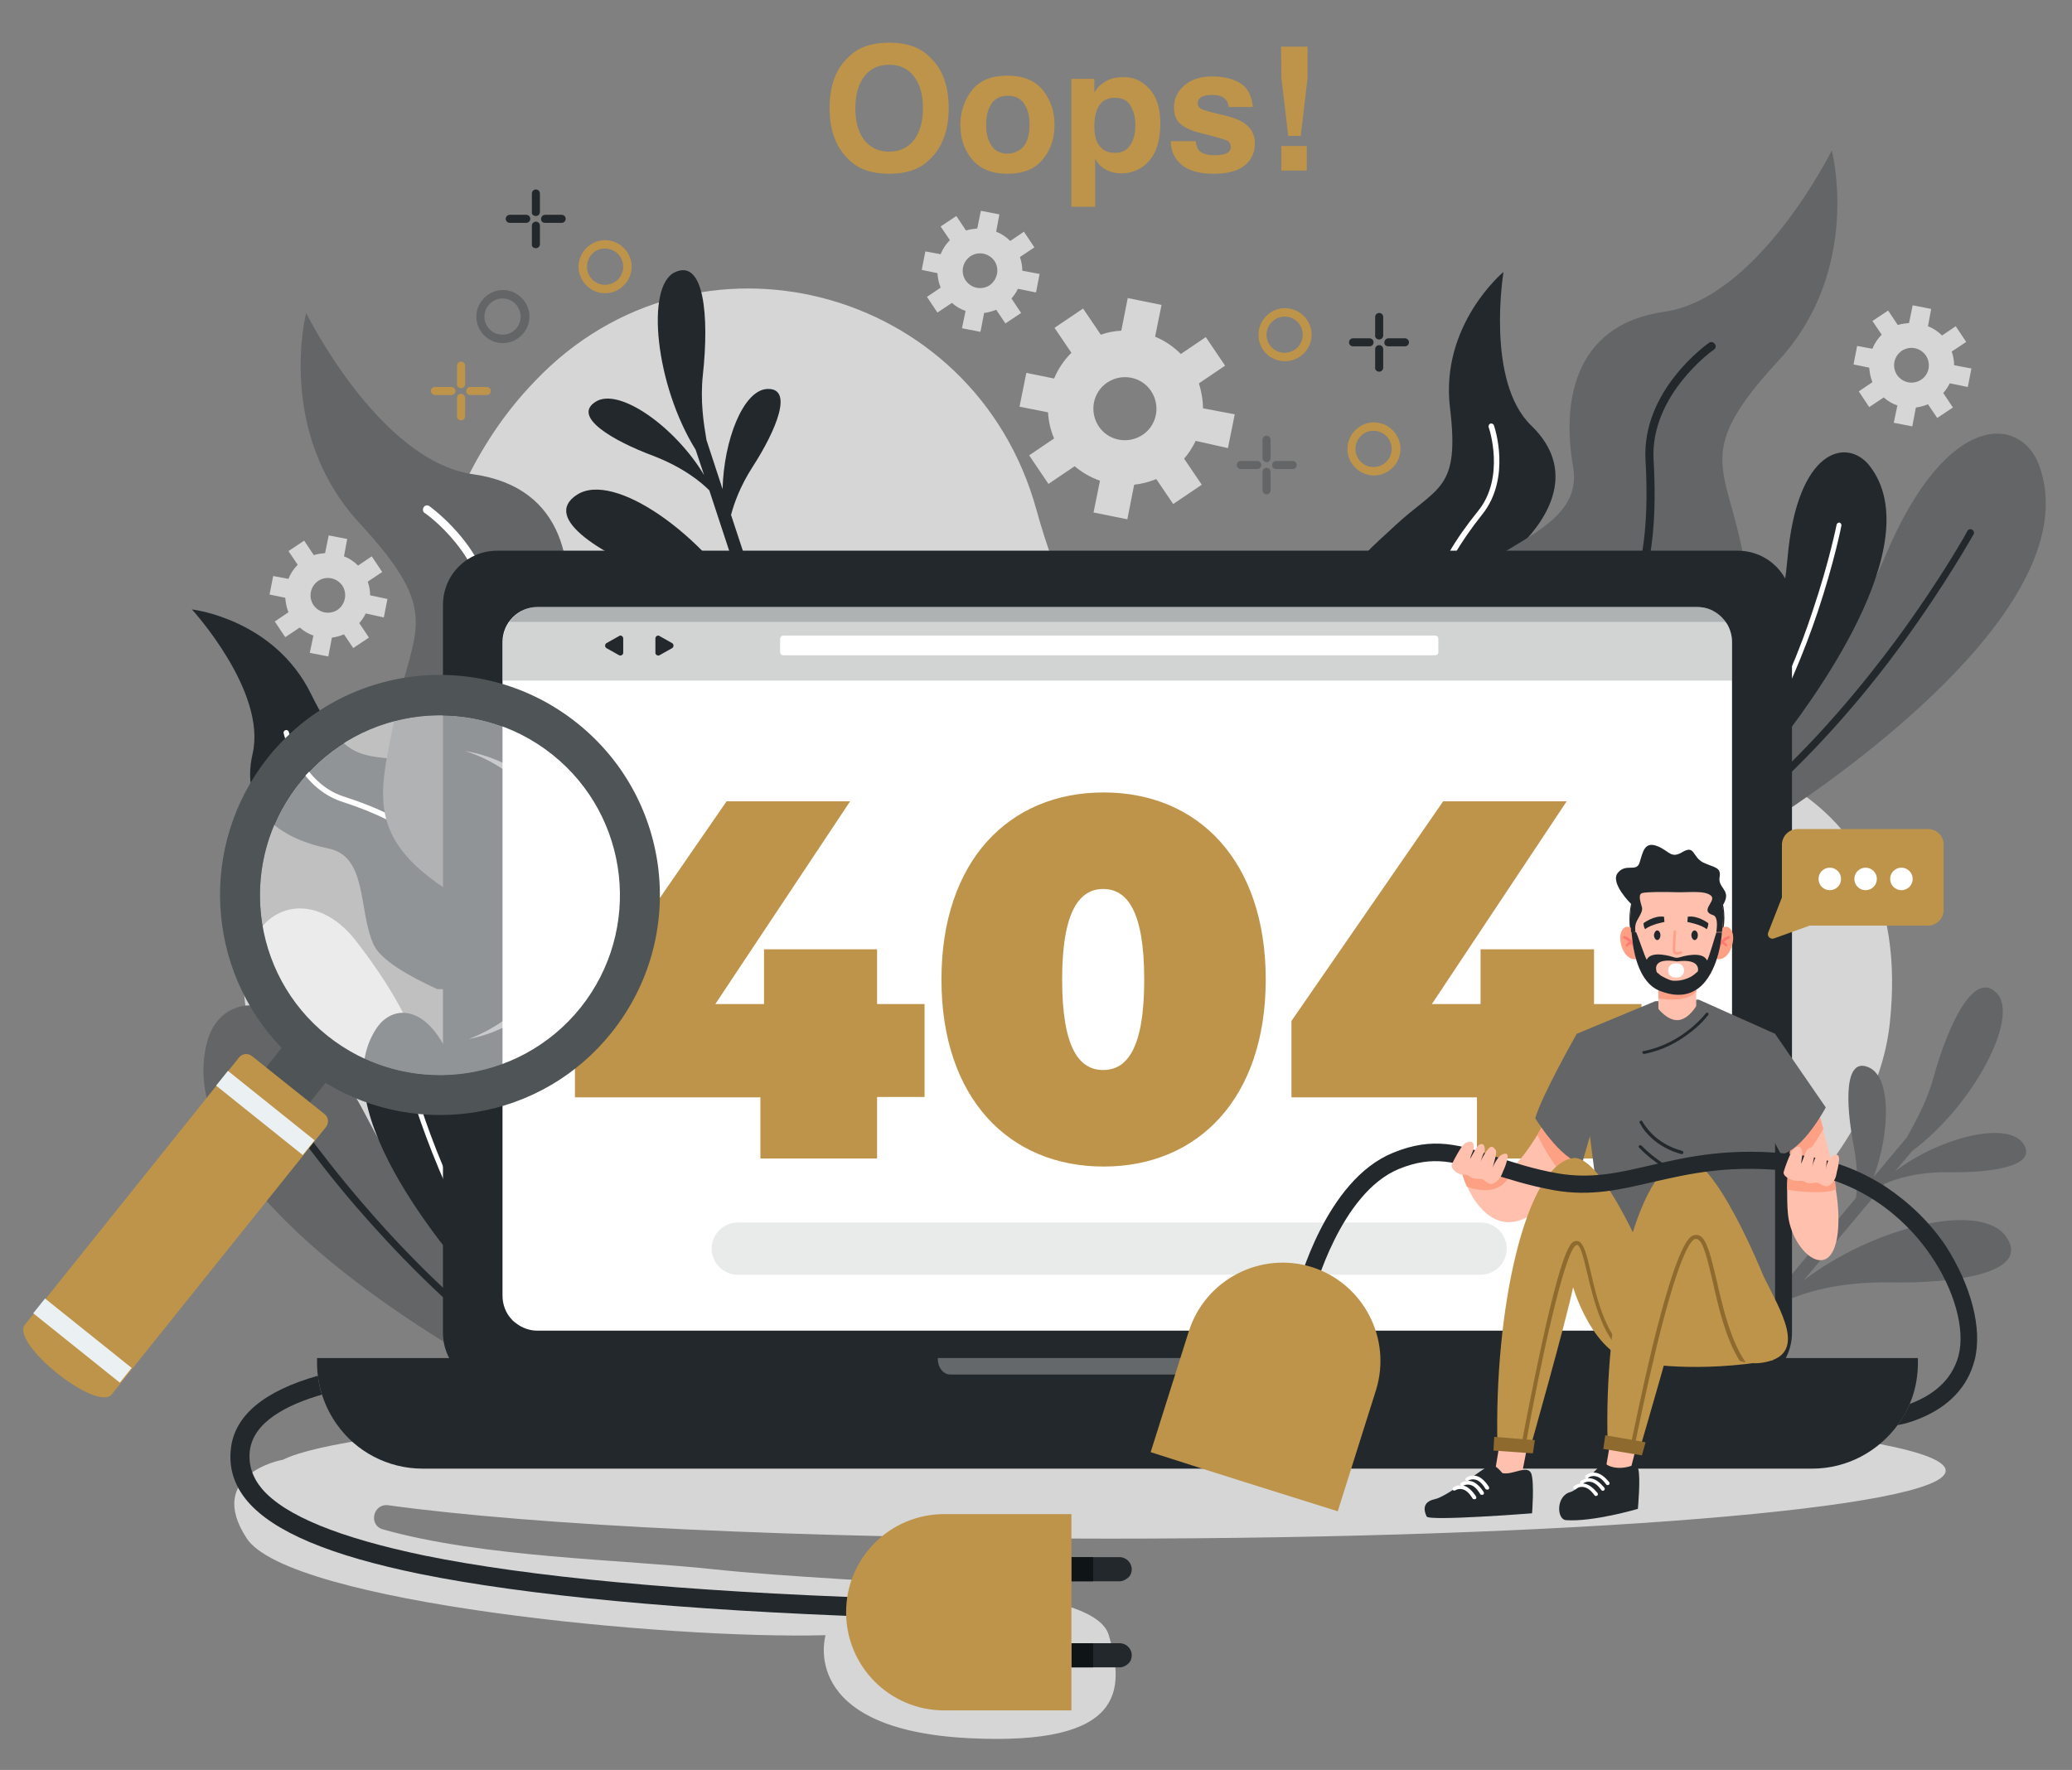 <?xml version="1.0" encoding="utf-8"?>
<!-- Generator: Adobe Illustrator 22.0.0, SVG Export Plug-In . SVG Version: 6.00 Build 0)  -->
<svg version="1.1" id="OBJECTS" xmlns="http://www.w3.org/2000/svg" xmlns:xlink="http://www.w3.org/1999/xlink" x="0px" y="0px"
	 viewBox="0 0 515 440" style="enable-background:new 0 0 515 440;" xml:space="preserve">
<rect x="0" y="0" width="515" height="440" fill="#808080" stroke="none"/>
<style type="text/css">
	.st0{fill:#D6D6D6;}
	.st1{fill:#636566;}
	.st2{fill:#22282C;}
	.st3{fill:#FFFFFF;}
	.st4{fill:#BE944A;}
	.st5{opacity:0.3;fill:#FFFFFF;}
	.st6{opacity:0.2;fill:#22282C;enable-background:new    ;}
	.st7{opacity:0.1;fill:#22282C;enable-background:new    ;}
	.st8{fill:#FFC0AD;}
	.st9{fill:#FDA084;}
	.st10{fill:#8E6A2F;}
	.st11{fill:#FF7972;}
	.st12{fill:#0F1416;}
	.st13{opacity:0.5;fill:#FFFFFF;enable-background:new    ;}
	.st14{fill:#4F5456;}
	.st15{fill:#EBF0F3;}
</style>
<g>
	<g>
		<g>
			<path class="st0" d="M257.6,126.7c-15.4-55.8-84.7-73.8-124.5-32.1c-0.6,0.6-1.1,1.2-1.7,1.8c-57,61.9-30.1,214.5,88.8,253.2
				s242.6-32,249.5-95.1s-47.9-83-133-65.3C288.7,199.3,267.2,161.5,257.6,126.7z"/>
			<path class="st0" d="M377.6,139.6c-15.9,2.6-20.3,16.7-8,26.7c4.1,3.3,9.9,6.1,18.1,7.4c31.5,5.2,48.2-8.7,35.5-26.7
				C415.4,135.8,393.3,137,377.6,139.6z"/>
			<path class="st0" d="M88.4,233.8c-9.9-12.7-24.4-9.8-27.3,5.7c-1,5.1-0.6,11.6,2.2,19.5c10.5,30.1,30.7,38.1,40.5,18.4
				C109.9,265.2,98.2,246.4,88.4,233.8z"/>
			<path class="st0" d="M305.2,111.4l1.7-8.4l-7.9-1.5c0-2.1-0.4-4.2-1-6.2l6.5-4.4l-4.8-7.1l-6.2,4.2c-1.9-1.9-4-3.3-6.4-4.3
				l1.6-7.9l-8.4-1.7l-1.6,8.1c-1.7,0.1-3.4,0.4-5.1,1l-4.4-6.5l-7.1,4.8l4.2,6.2c-1.9,1.9-3.3,4-4.3,6.4l-6.9-1.4l-1.7,8.4l7.1,1.4
				c0.1,2.2,0.6,4.4,1.5,6.5l-6.2,4.2l4.8,7.1l6.5-4.4c1.9,1.6,4,2.8,6.3,3.6l-1.6,7.9l8.4,1.7l1.7-8.6c1.9-0.2,3.7-0.7,5.5-1.4
				l4.2,6.2l7.1-4.8l-4.4-6.5c1.2-1.3,2.1-2.8,2.9-4.4L305.2,111.4z M284,108.1c-3.6,2.4-8.5,1.5-10.9-2.1s-1.5-8.5,2.1-10.9
				s8.5-1.5,10.9,2.1S287.6,105.7,284,108.1z"/>
			<path class="st0" d="M257.5,72.7l0.9-4.6l-4.3-0.8c0-1.1-0.2-2.3-0.6-3.4l3.6-2.4l-2.6-3.9l-3.4,2.3c-1-1-2.2-1.8-3.5-2.3
				l0.8-4.3l-4.6-0.9l-0.9,4.4c-0.9,0.1-1.9,0.2-2.8,0.5l-2.4-3.6l-3.9,2.6l2.3,3.4c-1,1-1.8,2.2-2.3,3.5l-3.8-0.7l-0.9,4.6l3.9,0.8
				c0.1,1.2,0.3,2.4,0.8,3.6l-3.4,2.3l2.6,3.9l3.6-2.4c1,0.9,2.2,1.6,3.4,2l-0.9,4.3l4.6,0.9l0.9-4.7c1-0.1,2-0.4,3-0.8l2.3,3.4
				l3.9-2.6l-2.4-3.6c0.6-0.7,1.2-1.5,1.6-2.4L257.5,72.7z M246,70.9c-2,1.3-4.6,0.8-6-1.2c-1.3-2-0.8-4.6,1.2-6
				c2-1.3,4.6-0.8,6,1.2C248.5,66.9,247.9,69.5,246,70.9z"/>
			<path class="st0" d="M489.1,96.2l0.9-4.6l-4.3-0.8c0-1.1-0.2-2.3-0.6-3.4l3.6-2.4l-2.6-3.9l-3.4,2.3c-1-1-2.2-1.8-3.5-2.3
				l0.8-4.3l-4.6-0.9l-0.9,4.4c-0.9,0.1-1.9,0.2-2.8,0.5l-2.4-3.6l-3.9,2.6l2.3,3.4c-1,1-1.8,2.2-2.3,3.5l-3.8-0.7l-0.9,4.6l3.9,0.8
				c0.1,1.2,0.3,2.4,0.8,3.6l-3.4,2.3l2.6,3.9l3.6-2.4c1,0.9,2.2,1.6,3.4,2l-0.9,4.3l4.6,0.9l0.9-4.7c1-0.1,2-0.4,3-0.8l2.3,3.4
				l3.9-2.6l-2.4-3.6c0.6-0.7,1.2-1.5,1.6-2.4L489.1,96.2z M477.5,94.4c-2,1.3-4.6,0.8-6-1.2c-1.3-2-0.8-4.6,1.2-6
				c2-1.3,4.6-0.8,6,1.2C480,90.4,479.5,93.1,477.5,94.4z"/>
			<path class="st0" d="M95.4,153.5l0.9-4.6L92,148c0-1.1-0.2-2.3-0.6-3.4l3.6-2.4l-2.6-3.9l-3.4,2.3c-1-1-2.2-1.8-3.5-2.3l0.8-4.3
				l-4.6-0.9l-0.9,4.4c-0.9,0.1-1.9,0.2-2.8,0.5l-2.4-3.6l-3.9,2.6l2.3,3.4c-1,1-1.8,2.2-2.3,3.5l-3.8-0.7l-0.9,4.6l3.9,0.8
				c0.1,1.2,0.3,2.4,0.8,3.6l-3.4,2.3l2.6,3.9l3.6-2.4c1,0.9,2.2,1.6,3.4,2l-0.9,4.3l4.6,0.9l0.9-4.7c1-0.1,2-0.4,3-0.8l2.3,3.4
				l3.9-2.6l-2.4-3.6c0.6-0.7,1.2-1.5,1.6-2.4L95.4,153.5z M83.9,151.6c-2,1.3-4.6,0.8-6-1.2c-1.3-2-0.8-4.6,1.2-6
				c2-1.3,4.6-0.8,6,1.2C86.4,147.6,85.8,150.3,83.9,151.6z"/>
		</g>
	</g>
	<path class="st0" d="M275.7,382.5c-76.3,0-143-3.3-179.2-8.3c-3.8-0.5-5,5-1.3,6c24.7,7,59.7,7.5,82,9.9c38.5,4.1,94.5,3,98.4,16.4
		s4.3,27.6-34.9,25.6c-42.6-2.2-35.5-25.6-35.5-25.6c-39.5,1.1-133.5-8.1-143.9-24.1c-10.3-15.8,8.6-19.5,9-19.5l0,0
		c15.9-8,101.8-14.2,205.3-14.2c114.9,0,208,7.5,208,16.9C483.7,374.9,390.5,382.5,275.7,382.5z"/>
	<g>
		<g>
			<path class="st1" d="M133.2,333.6c-9.2-9.2-29.2-30.9-41.8-55.4c-18.1-35.3-36.2-32.1-39.8-19.6c-9.2,32.2,45,67.3,67.5,80.2
				L133.2,333.6z"/>
			<g>
				<path class="st2" d="M128.2,335.4C112.4,323.6,99.1,309.6,90,299c-12.1-14.1-19.4-25.3-19.5-25.4c-0.3-0.4-0.8-0.5-1.2-0.3
					c-0.4,0.3-0.5,0.8-0.3,1.2c0.1,0.1,7.4,11.4,19.6,25.6c9,10.4,22.1,24.2,37.6,36L128.2,335.4z"/>
			</g>
		</g>
		<g>
			<path class="st2" d="M130.9,321.2c-4.2-8.5-12.3-26.2-15.3-44.3c-4.5-27-17-28.8-22-21.3c-13.7,20.4,19.1,58.1,29.5,69.2
				L130.9,321.2z"/>
			<g>
				<path class="st3" d="M127.9,322.6c-8-11.2-13.8-23.3-17.6-32.2c-5-11.9-7.4-20.8-7.5-20.8c-0.1-0.3-0.4-0.5-0.7-0.4
					c-0.3,0.1-0.5,0.4-0.4,0.7c0,0.1,2.5,9.1,7.5,21c3.8,8.9,9.6,21.1,17.6,32.3L127.9,322.6z"/>
			</g>
		</g>
		<g>
			<path class="st1" d="M431.1,196.6c8.4-9.9,26.8-33,37.5-58.4c15.4-36.5,33.7-34.7,38.2-22.6c11.6,31.4-39.8,70.4-61.3,85
				L431.1,196.6z"/>
			<g>
				<path class="st2" d="M436.1,198c14.9-13,27.1-28,35.4-39.2c11-15,17.5-26.7,17.5-26.8c0.2-0.4,0.8-0.6,1.2-0.3
					c0.4,0.2,0.6,0.8,0.3,1.2c-0.1,0.1-6.6,11.9-17.6,27c-8.1,11.1-20.2,25.8-34.8,38.7L436.1,198z"/>
			</g>
		</g>
		<g>
			<path class="st2" d="M432.4,184c3.6-8.8,10.3-27,11.9-45.3c2.4-27.3,14.8-30,20.4-22.9c15.1,19.4-14.7,59.3-24.2,71.2L432.4,184z
				"/>
			<g>
				<g>
					<g>
						<path class="st3" d="M435.5,185.2c7.1-11.7,12.1-24.3,15.1-33.5c4.1-12.2,5.9-21.3,5.9-21.3c0.1-0.3,0.4-0.5,0.7-0.5
							c0.3,0.1,0.5,0.4,0.5,0.7c0,0.1-1.8,9.2-5.9,21.5c-3.1,9.2-8,21.7-15.1,33.5L435.5,185.2z"/>
					</g>
				</g>
			</g>
		</g>
		<path class="st2" d="M174.7,93.2c1.6-14.7,0.3-29-7-25.5s-4.8,28,5.2,44.1l2.1,6.3c-7.1-11.9-21.2-22-27-18.2
			c-5.8,3.7,4.2,9.6,14.3,13.4c7.6,2.9,12,6.6,14,8.6l9.8,29.8c-11.2-18.8-33.5-34.7-42.7-28.7c-9.1,5.9,6.7,15.2,22.6,21.3
			c12,4.6,18.9,10.3,22.1,13.6l2,5.9c1.1-0.2,2.2-0.4,3.2-0.6L181.7,128c0.8-3,2.3-7.2,5.4-12c5.8-9,10.3-19.7,3.5-19.3
			c-5.9,0.4-10.7,12.7-11,24.9l-4-12.2C174.9,105.3,174,99.6,174.7,93.2z"/>
		<path class="st1" d="M480.5,268.1c4-14.3,10.4-27.1,15.9-21.1s-5.9,27.8-21.1,39.1l-4.3,5.1c11-8.4,27.8-12.6,31.8-7
			s-7.5,7.4-18.2,7.2c-8.2-0.1-13.5,1.7-16.2,2.9l-20.1,24c17.4-13.3,44-19.8,50.3-10.9s-11.9,11.7-28.9,11.4
			c-12.9-0.2-21.4,2.6-25.6,4.5l-4,4.8c-0.9-0.6-1.9-1.1-2.8-1.7l24-28.6c0.4-3.1,0.5-7.6-0.6-13.2c-2-10.5-2.3-22.1,3.9-19.2
			c5.4,2.5,5.3,15.7,1.1,27.2l8.3-9.9C475.8,279.3,478.8,274.3,480.5,268.1z"/>
		<g>
			<g>
				<g>
					<path class="st2" d="M146.8,245.8h16.5c-8.9-1.5-30.9-10.9-32.9-29.9c-2.5-24-11.1-23.7-25.5-26.3s-18.4,1.6-27.6-17.1
						s-29.6-21-29.6-21s18.6,20.3,15.1,35.8c-3.6,15.4,8.8,21.6,18.7,23.6c9.9,1.9,7.5,15.2,11.3,23.8c1.7,3.9,8.7,7.9,15.9,11.2
						h38.1V245.8z"/>
				</g>
			</g>
			<g>
				<g>
					<g>
						<path class="st3" d="M111.1,222.1c0.7,7.2,4.9,15.8,11.1,22.9c0.2,0.3,0.4,0.5,0.7,0.8h1.9c-0.5-0.6-1-1.1-1.5-1.7
							c-5.9-6.8-10.1-15.3-10.7-22.1c-1.1-10.9-9.5-18.3-27.2-24c-10.3-3.3-13.6-15.9-13.6-16c-0.1-0.4-0.5-0.6-0.8-0.5
							c-0.4,0.1-0.6,0.5-0.5,0.8c0.1,0.5,3.5,13.4,14.5,17C102,204.8,110.1,211.9,111.1,222.1z"/>
					</g>
				</g>
			</g>
		</g>
		<g>
			<g>
				<g>
					<path class="st1" d="M138.3,245.8h34.6v-0.1c1-3.5,1.5-7,1.6-10.6c0.4-12.1,0.6-42.5-7.2-50.3c-9.8-9.8-29.6-13.6-27-28.4
						c2.6-14.8,0.7-35.2-22.7-38.5S76.1,77.8,76.1,77.8s-7.7,29.6,13.3,52.3s13.2,26,8.9,47.4c-4.2,21.4-9.2,33.1,22.8,49.4
						C129.9,231.4,135.2,238.2,138.3,245.8z"/>
				</g>
			</g>
			<g>
				<g>
					<path class="st3" d="M120.5,154.8c-1.5,27.7,4.2,43.3,18.7,50.7c9.1,4.6,18.7,14.9,25,26.8c2,3.8,4,8.3,5.6,13.5h2.1
						c-1.6-5.6-3.8-10.5-5.9-14.5c-6.6-12.5-16.3-22.8-25.9-27.6c-13.7-6.9-19.1-21.9-17.6-48.7c1-17.2-15.2-28.7-15.8-29.2
						c-0.5-0.3-1.1-0.2-1.4,0.3s-0.2,1.1,0.2,1.4C105.7,127.5,121.4,138.7,120.5,154.8z"/>
				</g>
			</g>
		</g>
		<g>
			<g>
				<g>
					<path class="st2" d="M340.2,190.9H357l17.1-11.1c4.2-6.6,7.9-13.8,7.2-18c-1.5-9.2-10.8-19-3.5-26.1c7.2-7,14.2-18.9,2.8-29.9
						c-11.4-11-6.9-38.2-6.9-38.2s-15.8,13.1-13.3,33.8c2.5,20.6-3.1,19.4-13.8,29.4c-10.7,10-18.1,14.4-7,35.9
						C343.7,174.6,342.9,183.4,340.2,190.9z"/>
				</g>
			</g>
			<g>
				<g>
					<g>
						<path class="st3" d="M359,161.4c3.3,6.4,4.5,15.9,3.2,25.2c0,0.3-0.1,0.7-0.2,1l-1.6,1c0.1-0.8,0.3-1.5,0.4-2.2
							c1.3-9,0.1-18.3-3.1-24.4c-5-9.7-2-20.5,9.7-35c6.8-8.4,2.7-20.7,2.6-20.8c-0.1-0.4,0.1-0.7,0.4-0.9c0.4-0.1,0.8,0.1,0.9,0.4
							c0.2,0.5,4.4,13.1-2.9,22.2C357.3,141.9,354.3,152.2,359,161.4z"/>
					</g>
				</g>
			</g>
		</g>
		<g>
			<g>
				<path class="st1" d="M403.6,190.9c2-1.6,4.2-3.1,6.7-4.4c32-16.3,27-28.1,22.8-49.4c-4.2-21.4-12.1-24.7,8.9-47.4
					s13.3-52.3,13.3-52.3s-18.2,36.7-41.6,40.1c-23.4,3.3-25.3,23.8-22.7,38.5c2.6,14.8-17.1,18.6-27,28.4
					c-7.1,7.1-7.6,32.9-7.3,46.6h46.9V190.9z"/>
			</g>
			<g>
				<g>
					<path class="st2" d="M367.8,190.9c6.3-11.5,15.6-21.4,24.5-25.9c14.5-7.3,20.3-22.9,18.7-50.7c-0.9-16.1,14.8-27.3,15-27.4
						c0.5-0.3,0.6-1,0.2-1.4c-0.3-0.5-1-0.6-1.4-0.3c-0.7,0.5-16.8,12-15.8,29.2c1.5,26.8-3.9,41.8-17.6,48.7
						c-9.6,4.9-19.3,15.2-25.9,27.6c0,0,0,0,0,0.1L367.8,190.9L367.8,190.9z"/>
				</g>
			</g>
		</g>
	</g>
	<g>
		<g>
			<g>
				<path class="st2" d="M445.4,150.4v180.9c0,7.5-6,13.5-13.5,13.5H123.6c-7.5,0-13.5-6-13.5-13.5V150.4c0-7.5,6-13.5,13.5-13.5
					h308.3C439.4,136.9,445.4,142.9,445.4,150.4z"/>
				<path class="st3" d="M430.5,159.6v162.5c0,4.8-3.9,8.7-8.7,8.7H133.6c-2,0-3.9-0.7-5.4-1.9c-0.4-0.3-0.8-0.6-1.1-1
					c-1.4-1.5-2.2-3.6-2.2-5.8V159.6c0-4.8,3.9-8.7,8.7-8.7h288.2c1.6,0,3.1,0.4,4.4,1.2c1.2,0.7,2.2,1.7,3,2.9
					C430,156.3,430.5,157.9,430.5,159.6z"/>
				<g>
					<g>
						<path class="st4" d="M229.8,272.7H218V288h-29v-15.2h-46.1v-19l37.7-54.6h30.7l-33.5,50.4h12.1V236H218v13.6h11.8V272.7z"/>
					</g>
					<g>
						<path class="st4" d="M234,243.5c0-29.5,16.8-46.5,40.3-46.5s40.3,17,40.3,46.5S297.8,290,274.3,290S234,273,234,243.5z
							 M284.4,243.5c0-17.1-4.3-22.5-10.2-22.5c-5.8,0-10.2,5.3-10.2,22.5s4.3,22.5,10.2,22.5S284.4,260.7,284.4,243.5z"/>
					</g>
					<g>
						<path class="st4" d="M408,272.7h-11.8V288h-29.1v-15.2H321v-19l37.7-54.6h30.7l-33.5,50.4H368V236h28.2v13.6H408V272.7z"/>
					</g>
				</g>
			</g>
			<path class="st2" d="M476.7,337.6v1.2c0,5.8-1.8,11.1-5,15.4c-4.8,6.6-12.6,10.9-21.3,10.9H105.1c-8.8,0-16.6-4.3-21.3-10.9
				c-3.1-4.3-5-9.7-5-15.4v-1.2H476.7z"/>
			<path class="st5" d="M233.1,337.6v0.3c0,2.1,1.4,3.8,3.1,3.8h81.2c1.7,0,3.1-1.7,3.1-3.8v-0.3H233.1z"/>
			<g>
				<path class="st6" d="M430.5,159.6v9.6H125v-9.6c0-1.8,0.6-3.6,1.6-5c1.6-2.2,4.2-3.7,7.1-3.7h288.2c2.9,0,5.5,1.5,7.1,3.7
					C429.9,156,430.5,157.7,430.5,159.6z"/>
				<path class="st3" d="M356.7,162.9h-162c-0.4,0-0.8-0.3-0.8-0.8v-3.3c0-0.4,0.3-0.8,0.8-0.8h162c0.4,0,0.8,0.3,0.8,0.8v3.3
					C357.5,162.6,357.1,162.9,356.7,162.9z"/>
				<path class="st2" d="M154.9,160.5v1.8c0,0.5-0.6,0.8-1,0.6l-1.6-0.9l-1.6-0.9c-0.4-0.3-0.4-0.9,0-1.2l1.6-0.9l1.6-0.9
					c0.4-0.3,1,0.1,1,0.6V160.5z"/>
				<path class="st2" d="M162.9,160.5v1.8c0,0.5,0.6,0.8,1,0.6l1.6-0.9l1.6-0.9c0.4-0.3,0.4-0.9,0-1.2l-1.6-0.9l-1.6-0.9
					c-0.4-0.3-1,0.1-1,0.6V160.5z"/>
			</g>
			<path class="st6" d="M428.9,154.6H126.5c1.6-2.2,4.2-3.7,7.1-3.7h288.2C424.8,150.9,427.4,152.4,428.9,154.6z"/>
			<path class="st7" d="M368,316.9H183.4c-3.6,0-6.5-2.9-6.5-6.5l0,0c0-3.6,2.9-6.5,6.5-6.5H368c3.6,0,6.5,2.9,6.5,6.5l0,0
				C374.5,313.9,371.6,316.9,368,316.9z"/>
		</g>
	</g>
	<g>
		<g>
			<path class="st8" d="M393.1,285.7c-1.4,2.7-2.8,5.1-4.1,7.1c-9.9,15-17.3,11.8-21.2,7.2c-1.4-1.6-2.4-3.4-3.1-5
				c-1.2-2.6-1.6-4.9-1.7-5.9l1.8,0.4c2.2,1,5.8,2.4,8.5,2c0.3-0.1,0.7-0.1,1-0.3c2.4-0.9,5.7-5.6,7.9-9.2c1.4-2.4,2.4-4.2,2.4-4.2
				L393.1,285.7z"/>
			<path class="st9" d="M393.1,285.7c-1.4,2.7-2.8,5.1-4.1,7.1c-2.8-3.1-5.4-7.6-6.9-10.7c1.4-2.4,2.4-4.2,2.4-4.2L393.1,285.7z"/>
			<path class="st9" d="M375.3,292c0,0-2,6.1-10.7,3c-1.2-2.6-1.6-4.9-1.7-5.9l1.8,0.4c2.2,1,5.8,2.4,8.5,2L375.3,292z"/>
		</g>
		<g>
			<path class="st8" d="M456.6,307.7c-2,11.5-11.4,3.1-12.2-5.9c-0.2-2-0.2-4.1-0.2-6.1c0-1.9,0.1-3.7,0.3-5.3
				c0-0.3,0.1-0.6,0.1-0.9c0.3-3.9,0.8-6.7,0.8-6.7l6.1-7.5c0,0,0.7,2.1,1.6,5.4c0.8,3,1.9,7,2.6,11.2c0.2,1.3,0.4,2.5,0.6,3.8
				C457,299.9,457.2,304.2,456.6,307.7z"/>
			<path class="st9" d="M453.2,280.6c-1.8,3.3-4.8,7.8-8.7,9.8c0-0.3,0.1-0.6,0.1-0.9c0.3-3.9,0.8-6.7,0.8-6.7l6.1-7.5
				C451.5,275.2,452.3,277.3,453.2,280.6z"/>
			<path class="st9" d="M456.4,295.6c-2.2,1.3-9.5,0.7-12.2,0.1c0-2.2,0.2-4.3,0.3-6.2l11.2,2.3C456,293,456.2,294.3,456.4,295.6z"
				/>
		</g>
		<path class="st1" d="M391.9,257c0,0-8.9,15.7-10.3,21c0,0,6.1,10.1,11.6,11.3l2-6.9C395.1,282.3,395.4,260.7,391.9,257z"/>
		<g>
			<path class="st1" d="M411.4,248.9l-19.5,8.1l8.6,66.8c0,0,26.8,3.8,40.7,0V257l-19-8.5L411.4,248.9z"/>
			<g>
				<g>
					<path class="st2" d="M407.4,285.3c3.3,3.4,7.9,6.6,14.3,8.5c0.2,0.1,0.5-0.1,0.5-0.4l0,0c0-0.2-0.1-0.4-0.3-0.4
						c-6.2-1.8-10.7-4.9-13.9-8.2c-0.2-0.2-0.7-0.1-0.7,0.2l0,0C407.3,285.1,407.3,285.2,407.4,285.3z"/>
				</g>
				<g>
					<path class="st2" d="M407.5,279L407.5,279c0,0.1,0,0.2,0.1,0.2c0.2,0.4,0.5,0.8,0.7,1.2c1.5,2.2,4.5,5.1,9.6,6.5h0.1
						c0.2,0,0.3-0.1,0.4-0.3c0.1-0.2-0.1-0.4-0.3-0.5c-5.5-1.5-8.4-4.8-9.9-7.3C408.1,278.4,407.5,278.6,407.5,279z"/>
				</g>
				<g>
					<g>
						<path class="st2" d="M408.2,261.6L408.2,261.6c0,0.2,0.2,0.4,0.5,0.4c4.7-0.9,8.3-3,10.7-4.8c3.4-2.4,5.1-4.8,5.2-4.9
							c0.1-0.2,0.1-0.4-0.1-0.5s-0.4-0.1-0.5,0.1c-0.1,0.1-5.7,7.5-15.5,9.4C408.4,261.2,408.2,261.4,408.2,261.6z"/>
					</g>
				</g>
			</g>
		</g>
		<g>
			<g>
				<g>
					<path class="st8" d="M378.3,366.3l2.1-10.8h-7.1l-1.7,10.2C371.5,365.7,374.4,367.6,378.3,366.3z"/>
					<path class="st2" d="M373.4,366.2c0,0-1.6-2.1-2.8-2c-1.2,0.1-10.7,7.8-14,8.5s-2.6,3.1-2,4.3c0.6,1.2,26.2-0.8,26.2-0.8
						s0.6-7.6-0.2-9.9C379.6,364,376,366.8,373.4,366.2z"/>
					<g>
						<g>
							<g>
								<g>
									<path class="st3" d="M368.2,371.6c0.1,0,0.2,0,0.4,0c0.2-0.1,0.3-0.4,0.2-0.6c0-0.1-1.1-1.8-2.4-2.5
										c-1.8-0.9-3.2,0.1-3.3,0.2c-0.2,0.2-0.2,0.4-0.1,0.6c0.2,0.2,0.4,0.2,0.6,0.1c0,0,1-0.7,2.3-0.1c1.1,0.5,2,2.1,2,2.1
										C368,371.5,368,371.6,368.2,371.6z"/>
								</g>
							</g>
						</g>
						<g>
							<g>
								<g>
									<path class="st3" d="M369.5,370.3c0.1,0,0.2,0,0.4,0c0.2-0.1,0.3-0.4,0.2-0.6c0-0.1-1.1-1.8-2.4-2.5
										c-1.8-0.9-3.2,0.1-3.3,0.2c-0.2,0.2-0.2,0.4-0.1,0.6c0.2,0.2,0.4,0.2,0.6,0.1c0,0,1-0.7,2.3-0.1c1.1,0.5,2,2.1,2,2.1
										C369.3,370.2,369.4,370.3,369.5,370.3z"/>
								</g>
							</g>
						</g>
						<g>
							<path class="st3" d="M366.3,372.7c0.1,0,0.2,0,0.4,0c0.2-0.1,0.3-0.4,0.2-0.6c0-0.1-1.1-1.8-2.4-2.5
								c-1.8-0.9-3.2,0.1-3.3,0.2c-0.2,0.2-0.2,0.4-0.1,0.6c0.2,0.2,0.4,0.2,0.6,0.1c0,0,1-0.7,2.3-0.1c1.1,0.5,2,2.1,2,2.1
								C366.1,372.6,366.2,372.7,366.3,372.7z"/>
						</g>
					</g>
				</g>
			</g>
			<g>
				<g>
					<g>
						<path class="st4" d="M410.7,317.1c0,0-12.2-30.4-19.8-29.2c-11.8,1.9-19.6,38-18.7,71.7l8.1,0.5c0,0,9-31.8,10.7-40.1
							c0,0,6.2,21.6,20.3,18.6C421.6,336.4,414.8,325.8,410.7,317.1z"/>
					</g>
				</g>
			</g>
			<g>
				<path class="st10" d="M379.3,358.7l-1-0.2c0-0.1,2.2-11.9,4.8-23.9c5.3-24.4,7.3-25.5,8-25.9c0.5-0.3,1-0.2,1.3-0.1
					c1.3,0.6,2,3.4,3,7.7c1.6,7,3.9,16.5,10.1,20.5l-0.5,0.8c-6.5-4.2-8.8-14-10.5-21.1c-0.8-3.4-1.6-6.7-2.4-7
					c-0.1,0-0.2-0.1-0.4,0.1C388.8,311.2,382.7,339.9,379.3,358.7z"/>
			</g>
			<polygon class="st10" points="371.4,357.2 381.3,358 381.5,358 381,361.3 371.2,360.6 			"/>
		</g>
		<g>
			<g>
				<path class="st4" d="M407.6,338.8c0,0,14.2,2.7,33.1-0.7c-1.6-7.8-5.1-13.9-10.8-19.3l-25.4,1.8
					C402.8,326.6,404,332.7,407.6,338.8z"/>
				<g>
					<g>
						<path class="st2" d="M403.5,363.9c0,0-3.4-0.7-4.3-0.7c-0.9,0.1-6.8,7.2-8.8,7.7c-3.7,0.9-3.5,6.8-1.2,7
							c6.7,0.5,17.9-2.8,17.9-2.8s0.7-7.6,0.1-9.9C406.7,362.9,405.4,364.6,403.5,363.9z"/>
						<path class="st8" d="M405.5,364.4l2.5-9.7h-7.1l-1.6,9.3C399.2,364.1,401.6,365.7,405.5,364.4z"/>
						<g>
							<g>
								<g>
									<g>
										<path class="st3" d="M398.3,370.6c0.1,0,0.2,0,0.4-0.1c0.2-0.2,0.2-0.4,0.1-0.6c-0.1-0.1-1.3-1.7-2.7-2.2
											c-1.9-0.7-3.2,0.5-3.2,0.5c-0.2,0.2-0.2,0.5,0,0.6c0.2,0.2,0.5,0.2,0.6,0c0,0,0.9-0.8,2.3-0.3c1.2,0.4,2.2,1.9,2.2,1.9
											C398.1,370.5,398.2,370.6,398.3,370.6z"/>
									</g>
								</g>
							</g>
							<g>
								<path class="st3" d="M399.5,369.2c0.1,0,0.2,0,0.4-0.1c0.2-0.2,0.2-0.4,0.1-0.6c-0.1-0.1-1.3-1.7-2.7-2.2
									c-1.9-0.7-3.2,0.5-3.2,0.5c-0.2,0.2-0.2,0.5,0,0.6c0.2,0.2,0.5,0.2,0.6,0c0,0,0.9-0.8,2.3-0.3c1.2,0.4,2.2,1.9,2.2,1.9
									C399.3,369.1,399.4,369.2,399.5,369.2z"/>
							</g>
							<g>
								<path class="st3" d="M396.6,371.9c0.1,0,0.2,0,0.4-0.1c0.2-0.2,0.2-0.4,0.1-0.6c-0.1-0.1-1.3-1.7-2.7-2.2
									c-1.9-0.7-3.2,0.5-3.2,0.5c-0.2,0.2-0.2,0.5,0,0.6c0.2,0.2,0.5,0.2,0.6,0c0,0,0.9-0.8,2.3-0.3c1.2,0.4,2.2,1.9,2.2,1.9
									C396.4,371.8,396.5,371.9,396.6,371.9z"/>
							</g>
						</g>
					</g>
				</g>
				<path class="st4" d="M438.9,338.6c-1.8,0.4-3.5,0.4-5,0c-0.5-0.1-1-0.2-1.5-0.4c-9.5-3.4-13.8-18.2-13.8-18.2
					c-1.6,8.3-11,40.1-11,40.1l-1.5-0.2l-1-0.1l-5.5-0.7c-1.1-32.7,7.2-69.3,18.9-71.1c7.6-1.2,19.8,29.2,19.8,29.2
					C442.5,325.8,449.3,336.4,438.9,338.6z"/>
				<g>
					<path class="st10" d="M433.9,338.7c-0.5-0.1-1-0.2-1.5-0.4c-3.5-5.6-5.3-13.4-6.7-19.7c-1.2-5-2.2-9.7-3.7-10.5
						c-0.2-0.1-0.4-0.1-0.7-0.1c-1.2,0.4-4.1,4.4-9.6,27c-2.6,10.8-4.8,21.5-5.5,24.9c-0.1,0.7-0.2,1.1-0.2,1.1l-1-0.2
						c0,0,0.1-0.4,0.2-1c0.7-3.3,2.9-14.1,5.5-25c6.5-26.5,9.3-27.4,10.3-27.7c0.5-0.2,1-0.1,1.5,0.1c1.8,1,2.8,5.3,4.2,11.2
						C428.2,325,430.1,333.2,433.9,338.7z"/>
				</g>
				<polygon class="st10" points="399,356.8 408.8,358.5 409,358.6 408.1,361.8 398.5,360.2 				"/>
			</g>
		</g>
		<path class="st1" d="M441.2,257l12.6,18.3c0,0-5.6,10.6-11.1,11.7c0,0-5.7-10-6.4-15.1C435.7,266.8,439.2,257.4,441.2,257z"/>
		<g>
			<path class="st2" d="M405,228.6c0,7.1,4.4,12,11.5,12s12.1-5.3,12.1-12.4c0-7.1-4.2-12.5-11.3-12.5
				C408.7,215.8,405,221.5,405,228.6z"/>
			<path class="st2" d="M405.4,224.7c0,0-5.3-5.2-3.3-7.7s4.6-0.1,5.4-2.5s1.1-5.4,4.3-4.2c3.2,1.2,3.4,3.3,6.4,1.5
				c3.1-1.8,2.4,1.2,5.1,2.6c2.7,1.3,4.6,1.1,4.1,3.7c-0.4,2.6,2.6,3.1,1.3,6c-1.2,2.9-2.7,1.4-2.7,1.4L405.4,224.7z"/>
			<g>
				<path class="st9" d="M406.6,231.7c0,0-2-2.6-3.4-0.5c-1.5,2.2,0.6,8.6,4.2,7L406.6,231.7z"/>
				<g>
					<path class="st11" d="M406.5,236.3c-0.1,0-0.3-0.1-0.3-0.2c-0.6-2-2.6-2.8-2.6-2.8c-0.2-0.1-0.2-0.2-0.2-0.4
						c0.1-0.2,0.2-0.2,0.4-0.2c0.1,0,2.4,0.9,3,3.2C406.9,236.1,406.8,236.2,406.5,236.3C406.6,236.3,406.6,236.3,406.5,236.3z"/>
				</g>
				<g>
					<g>
						<g>
							<path class="st11" d="M404.4,235.3c-0.1,0-0.1,0-0.2,0c-0.1-0.1-0.2-0.3-0.1-0.4c0,0,0.4-0.6,1.1-0.9c0.2-0.1,0.3,0,0.4,0.2
								s0,0.3-0.2,0.4C404.8,234.9,404.5,235.3,404.4,235.3C404.6,235.2,404.5,235.3,404.4,235.3z"/>
						</g>
					</g>
				</g>
			</g>
			<g>
				<path class="st9" d="M426.9,231.7c0,0,2-2.6,3.4-0.5c1.5,2.2-0.6,8.6-4.2,7L426.9,231.7z"/>
				<g>
					<path class="st11" d="M426.9,236.3c0.1,0,0.3-0.1,0.3-0.2c0.6-2,2.6-2.8,2.6-2.8c0.2-0.1,0.2-0.2,0.2-0.4
						c-0.1-0.2-0.2-0.2-0.4-0.2c-0.1,0-2.4,0.9-3,3.2C426.6,236.1,426.7,236.2,426.9,236.3L426.9,236.3z"/>
				</g>
				<g>
					<g>
						<g>
							<path class="st11" d="M429,235.3c0.1,0,0.1,0,0.2,0c0.1-0.1,0.2-0.3,0.1-0.4c0,0-0.4-0.6-1.1-0.9c-0.2-0.1-0.3,0-0.4,0.2
								s0,0.3,0.2,0.4C428.6,234.9,428.9,235.3,429,235.3C428.8,235.2,428.9,235.3,429,235.3z"/>
						</g>
					</g>
				</g>
			</g>
			<path class="st8" d="M421.6,243.7v6.4c0,0-1.9,3.3-4.5,3.5s-4.9-2.8-4.9-2.8v-6.6L421.6,243.7z"/>
			<path class="st9" d="M421.6,243.7v2.8c-1.7,1.9-4.8,2.4-9.4,1.7v-4.1L421.6,243.7z"/>
			<path class="st8" d="M405.5,231.5c0.1,1.4,0.3,2.8,0.5,4.2c0.9,4.7,2.8,9.4,7,10.8c9.4,3.4,12.8-4.7,14.1-9.4
				c0.1-0.5,0.3-1.1,0.4-1.7c0.2-1.1,0.4-2.4,0.5-3.6c0.2-1.5,0.3-3.1,0.3-4.4c0.1-2.9-1.6-5.5-4.3-6.5c-3.9-1.5-9.7-2.7-15.3,0.5
				c-2.1,1.2-3.3,3.3-3.4,5.7C405.4,228.2,405.4,229.8,405.5,231.5z"/>
			<path class="st2" d="M405.5,231.5c0.1,1.4,0.3,2.8,0.5,4.2c0.9,4.7,2.8,9.4,7,10.8c9.4,3.4,12.8-4.7,14.1-9.4
				c0.1-0.5,0.3-1.1,0.4-1.7c0.2-1.1,0.4-2.4,0.5-3.6h-1.4c-0.3,0.9-1.8,6.2-2.3,7c-1.1-2.6-6.5-0.9-6.5-0.9l0,0
				c-0.3,0.1-0.7,0.2-1,0.2c-0.4,0-0.7-0.1-1-0.2c0,0-5.4-1.8-6.5,0.7c-0.5-0.8-2.3-6.2-2.6-6.8L405.5,231.5z M416.8,239
				c6.2-0.8,5.2,2.5,5.2,2.5c-0.7,0.6-1.3,1.1-1.7,1.3c-1.3,0.7-2.7,1-3.6,1s-1.2,0.2-3.6-1.1c-0.4-0.2-0.8-0.6-1.3-1l0,0l0,0
				C411.6,241.1,410.6,238,416.8,239z"/>
			<path class="st2" d="M412.7,232.5c0,0.7-0.4,1.2-0.8,1.2s-0.8-0.6-0.8-1.2s0.4-1.2,0.8-1.2C412.3,231.3,412.7,231.8,412.7,232.5z
				"/>
			<path class="st2" d="M422,232.5c0,0.7-0.4,1.2-0.8,1.2s-0.8-0.6-0.8-1.2c0-0.7,0.4-1.2,0.8-1.2S422,231.8,422,232.5z"/>
			<path class="st2" d="M408.5,229.5c0,0,2.6-2,5.1-1.6l0.1,1.3c0,0-3.4,0.6-4.8,1.8C408.6,230.5,408.5,230,408.5,229.5z"/>
			<path class="st2" d="M424.6,229.5c0,0-2.6-2-5.1-1.6l-0.1,1.3c0,0,3.4,0.6,4.8,1.8C424.5,230.5,424.6,230,424.6,229.5z"/>
			<g>
				<path class="st9" d="M416.8,237.3c0.5,0,1-0.2,1.1-0.2c0.2-0.1,0.2-0.2,0.2-0.4c-0.1-0.2-0.2-0.2-0.4-0.2
					c-0.3,0.1-0.9,0.3-1.2,0.1c-0.1,0-0.1-0.1-0.1-0.3c-0.1-1.1,0.2-4.6,0.2-4.7c0-0.2-0.1-0.3-0.3-0.3c-0.2,0-0.3,0.1-0.3,0.3
					c0,0.1-0.3,3.6-0.2,4.8c0,0.4,0.3,0.6,0.4,0.7C416.4,237.3,416.6,237.3,416.8,237.3z"/>
			</g>
			<path class="st3" d="M416.4,239.5c-2.3,0-2.4,3.4-0.1,3.5c0.1,0,0.2,0,0.3,0c0.1,0,0.2,0,0.3,0c2.3-0.1,2.2-3.5-0.1-3.5H416.4z"
				/>
			<path class="st2" d="M428,231.7h-1.4c0.2-1.4,0.4-3.8-0.8-4.2c-3.6-1.1,1.1-3.6-0.6-4.9c-1.6-1.3-5.7-0.7-8.5-0.8
				s-7.4-0.1-8.5,0.2s-0.5,2.1-0.1,3.5s-1.4,3-1.6,4.5c-0.1,0.4-0.1,1,0,1.7h-1.1c-0.1-1.8-0.2-3.4-0.1-4.8c0-2.4,1.3-4.5,3.4-5.7
				c5.6-3.2,11.4-2,15.3-0.5c2.7,1,4.4,3.7,4.3,6.5C428.3,228.7,428.2,230.2,428,231.7z"/>
		</g>
		<g>
			<path class="st2" d="M490.8,338.1c-1.7,6.7-6.5,11.7-13.8,14.6c-1.9,0.8-3.8,1.3-5.4,1.6c0.1-0.1,0.1-0.1,0.2-0.2
				c1.1-1.6,2.1-3.3,2.9-5.1c4.8-1.8,10.3-5.2,12.1-12c1.7-6.5-1-16.3-6.9-24.9c-4.6-6.8-15.2-18.5-33.6-20.8
				c-16.1-2-26.5,0.5-35.7,2.6c-7.8,1.8-15.2,3.6-24.3,2c-6.6-1.2-11.7-2.9-16.2-4.3c-8.3-2.7-13.8-4.5-22.4-1
				c-14.6,6-21.2,30.9-21.2,31.1l-4.1-1.1c0.3-1.1,7.1-27.2,23.8-34c10.1-4.2,16.9-1.9,25.4,0.9c4.4,1.4,9.3,3.1,15.6,4.2
				c8.2,1.4,14.9-0.1,22.6-1.9c9.6-2.2,20.4-4.8,37.2-2.7c7.9,1,15.2,3.7,21.8,8c5.7,3.8,10.9,8.8,14.8,14.6
				C489.9,319.5,492.8,330.3,490.8,338.1z"/>
			<g>
				<path class="st4" d="M286,361l9.5-30.1c4.1-12.8,17.8-19.9,30.6-15.9l0,0c12.8,4.1,19.9,17.8,15.9,30.6l-9.5,30.1
					C313.1,369.6,305.3,367.2,286,361z"/>
			</g>
		</g>
		<g>
			<g>
				<path class="st8" d="M360.8,289.6c0,0,0.8-1.9,2.5-4.5c0.8-1.3,2.8-1.9,3-0.4c0.2,1.2-0.7,2.2-0.9,3.4c0,0,0.4-0.7,1.4-2.5
					c0.9-1.6,2.1-1.5,2.2-0.3c0.2,1.1-0.2,1.1-0.5,2c-0.4,1.2-0.9,2.6-0.9,2.6s0.4-1.7,1.8-3.6c0.6-0.9,1.3-1.9,2.3-0.5
					c0.5,0.7-0.2,2.5-0.7,4.5c0,0,1-2.7,2.4-3.3c1.1-0.5,1.6-0.1,1.2,1.4c-0.5,1.9-0.9,2.4-1.3,3.5s-1.9,2.7-3,2.4
					c-1.2-0.4-1.4-1.2-2.2-1.2c-0.8-0.1-2.1,0-2.6-0.5s-1.1-0.6-2-0.6C362.5,292,360.7,290.8,360.8,289.6z"/>
			</g>
		</g>
		<g>
			<path class="st8" d="M443.3,291.5c0,0,0.5-2,1.8-4.8c0.6-1.4,2.2-2.4,2.7-0.9c0.4,1.2-0.1,2.3-0.1,3.5c0,0,0.3-0.7,1-2.6
				c0.6-1.7,1.8-1.8,2.2-0.6c0.3,1.1,0,1.1-0.1,2c-0.2,1.2-0.5,2.7-0.5,2.7s0.2-1.7,1.3-3.8c0.5-1,1-2,2.2-0.8
				c0.6,0.6,0.2,2.5,0,4.6c0,0,0.2-2.4,1.5-3.3c1-0.7,1.9-0.7,1.8,0.9c-0.2,2-0.5,2.5-0.7,3.7s-1.4,3-2.6,2.8s-1.6-1-2.4-0.9
				s-2,0.3-2.6-0.1s-1.2-0.4-2.1-0.3C445.4,293.5,443.4,292.7,443.3,291.5z"/>
		</g>
		<g>
			<g>
				<g>
					<path class="st2" d="M281.3,390.1c0,0.8-0.3,1.6-0.9,2.1s-1.3,0.9-2.1,0.9h-12v-6h12C279.9,387.1,281.3,388.5,281.3,390.1z"/>
				</g>
				<g>
					<path class="st2" d="M281.3,411.5c0,0.8-0.3,1.6-0.9,2.1c-0.5,0.5-1.3,0.9-2.1,0.9h-12v-6h12
						C279.9,408.5,281.3,409.8,281.3,411.5z"/>
				</g>
				<g>
					<g>
						<rect x="266.3" y="387.1" class="st12" width="5.4" height="6"/>
					</g>
				</g>
				<g>
					<g>
						<rect x="266.3" y="408.5" class="st12" width="5.4" height="6"/>
					</g>
				</g>
			</g>
			<g>
				<path class="st2" d="M218.9,397.3l-0.2,4.7c-49.5-1.7-87.9-5.4-114.2-10.7c-22.5-4.6-36.5-10.5-43-18.1
					c-3.3-3.9-4.7-8.3-4.1-13.2c1-8.2,8.3-14.2,21.6-18c0.2,1.6,0.5,3.2,1,4.7c-9,2.6-17,6.9-17.9,13.9c-0.4,3.5,0.6,6.6,3,9.5
					c5.7,6.7,19.3,12.2,40.4,16.6C131.5,392,169.6,395.6,218.9,397.3z"/>
			</g>
			<g>
				<path class="st4" d="M266.3,425.2h-31.6c-13.5,0-24.4-10.9-24.4-24.4l0,0c0-13.5,10.9-24.4,24.4-24.4h31.6
					C266.3,396.7,266.3,404.9,266.3,425.2z"/>
			</g>
		</g>
	</g>
	<g>
		<g>
			<g>
				<path class="st4" d="M483.1,210v16.2c0,2.1-1.7,3.9-3.9,3.9h-29.4l-8.9,3.2c-0.9,0.3-1.8-0.6-1.4-1.5l3.4-8.7V210
					c0-2.1,1.7-3.9,3.9-3.9h32.4C481.4,206.1,483.1,207.8,483.1,210z"/>
			</g>
			<g>
				<g>
					<circle class="st3" cx="454.8" cy="218.5" r="2.8"/>
					<circle class="st3" cx="463.7" cy="218.5" r="2.8"/>
					<circle class="st3" cx="472.6" cy="218.5" r="2.8"/>
				</g>
			</g>
		</g>
		<g>
			<g>
				<path class="st4" d="M334.9,111.6c0-3.6,3-6.6,6.6-6.6s6.6,3,6.6,6.6s-3,6.6-6.6,6.6S334.9,115.2,334.9,111.6z M336.9,111.6
					c0,2.5,2,4.5,4.5,4.5s4.5-2,4.5-4.5s-2-4.5-4.5-4.5C339,107,336.9,109.1,336.9,111.6z"/>
			</g>
			<g>
				<path class="st4" d="M312.8,83.2c0-3.6,3-6.6,6.6-6.6s6.6,3,6.6,6.6s-3,6.6-6.6,6.6C315.7,89.8,312.8,86.9,312.8,83.2z
					 M314.8,83.2c0,2.5,2,4.5,4.5,4.5s4.5-2,4.5-4.5s-2-4.5-4.5-4.5C316.9,78.7,314.8,80.7,314.8,83.2z"/>
			</g>
			<g>
				<g>
					<g>
						<path class="st1" d="M314.8,114.9c0.6,0,1-0.5,1-1v-4.6c0-0.6-0.5-1-1-1c-0.6,0-1,0.5-1,1v4.6
							C313.8,114.4,314.3,114.9,314.8,114.9z"/>
					</g>
					<g>
						<path class="st1" d="M314.8,122.9c0.6,0,1-0.5,1-1v-4.6c0-0.6-0.5-1-1-1c-0.6,0-1,0.5-1,1v4.6
							C313.8,122.4,314.3,122.9,314.8,122.9z"/>
					</g>
				</g>
				<g>
					<g>
						<path class="st1" d="M308.4,116.6h4.1c0.6,0,1-0.5,1-1c0-0.6-0.5-1-1-1h-4.1c-0.6,0-1,0.5-1,1S307.9,116.6,308.4,116.6z"/>
					</g>
					<g>
						<path class="st1" d="M317.2,116.6h4.1c0.6,0,1-0.5,1-1c0-0.6-0.5-1-1-1h-4.1c-0.6,0-1,0.5-1,1
							C316.1,116.1,316.6,116.6,317.2,116.6z"/>
					</g>
				</g>
			</g>
			<g>
				<g>
					<g>
						<g>
							<path class="st2" d="M342.8,84.4c0.6,0,1-0.5,1-1v-4.6c0-0.6-0.5-1-1-1c-0.6,0-1,0.5-1,1v4.6
								C341.7,83.9,342.2,84.4,342.8,84.4z"/>
						</g>
						<g>
							<path class="st2" d="M342.8,92.4c0.6,0,1-0.5,1-1v-4.6c0-0.6-0.5-1-1-1c-0.6,0-1,0.5-1,1v4.6
								C341.7,91.9,342.2,92.4,342.8,92.4z"/>
						</g>
					</g>
					<g>
						<g>
							<path class="st2" d="M336.3,86.1h4.1c0.6,0,1-0.5,1-1c0-0.6-0.5-1-1-1h-4.1c-0.6,0-1,0.5-1,1
								C335.3,85.7,335.8,86.1,336.3,86.1z"/>
						</g>
						<g>
							<path class="st2" d="M345.1,86.1h4.1c0.6,0,1-0.5,1-1c0-0.6-0.5-1-1-1h-4.1c-0.6,0-1,0.5-1,1C344,85.7,344.5,86.1,345.1,86.1
								z"/>
						</g>
					</g>
				</g>
			</g>
		</g>
		<g>
			<g>
				<g>
					<path class="st4" d="M143.8,66.3c0-3.6,3-6.6,6.6-6.6s6.6,3,6.6,6.6c0,3.6-3,6.6-6.6,6.6S143.8,69.9,143.8,66.3z M145.9,66.3
						c0,2.5,2,4.5,4.5,4.5s4.5-2,4.5-4.5c0-2.5-2-4.5-4.5-4.5C147.9,61.7,145.9,63.8,145.9,66.3z"/>
				</g>
			</g>
			<g>
				<path class="st1" d="M118.4,78.7c0-3.6,3-6.6,6.6-6.6c3.6,0,6.6,3,6.6,6.6s-3,6.6-6.6,6.6C121.3,85.3,118.4,82.3,118.4,78.7z
					 M120.4,78.7c0,2.5,2,4.5,4.5,4.5s4.5-2,4.5-4.5s-2-4.5-4.5-4.5C122.5,74.2,120.4,76.2,120.4,78.7z"/>
			</g>
			<g>
				<g>
					<g>
						<path class="st4" d="M114.6,96.5c0.6,0,1-0.5,1-1v-4.6c0-0.6-0.5-1-1-1c-0.6,0-1,0.5-1,1v4.6C113.5,96,114,96.5,114.6,96.5z"
							/>
					</g>
					<g>
						<path class="st4" d="M114.6,104.5c0.6,0,1-0.5,1-1v-4.6c0-0.6-0.5-1-1-1c-0.6,0-1,0.5-1,1v4.6
							C113.5,104,114,104.5,114.6,104.5z"/>
					</g>
				</g>
				<g>
					<g>
						<path class="st4" d="M108.1,98.2h4.1c0.6,0,1-0.5,1-1c0-0.6-0.5-1-1-1h-4.1c-0.6,0-1,0.5-1,1S107.6,98.2,108.1,98.2z"/>
					</g>
					<g>
						<path class="st4" d="M116.9,98.2h4.1c0.6,0,1-0.5,1-1c0-0.6-0.5-1-1-1h-4.1c-0.6,0-1,0.5-1,1
							C115.8,97.7,116.3,98.2,116.9,98.2z"/>
					</g>
				</g>
			</g>
			<g>
				<g>
					<g>
						<g>
							<path class="st2" d="M133.2,53.7c0.6,0,1-0.5,1-1v-4.6c0-0.6-0.5-1-1-1c-0.6,0-1,0.5-1,1v4.6
								C132.1,53.3,132.6,53.7,133.2,53.7z"/>
						</g>
						<g>
							<path class="st2" d="M133.2,61.7c0.6,0,1-0.5,1-1v-4.6c0-0.6-0.5-1-1-1c-0.6,0-1,0.5-1,1v4.6
								C132.1,61.3,132.6,61.7,133.2,61.7z"/>
						</g>
					</g>
					<g>
						<g>
							<path class="st2" d="M126.7,55.4h4.1c0.6,0,1-0.5,1-1c0-0.6-0.5-1-1-1h-4.1c-0.6,0-1,0.5-1,1C125.7,55,126.2,55.4,126.7,55.4
								z"/>
						</g>
						<g>
							<path class="st2" d="M135.5,55.4h4.1c0.6,0,1-0.5,1-1c0-0.6-0.5-1-1-1h-4.1c-0.6,0-1,0.5-1,1C134.4,55,134.9,55.4,135.5,55.4
								z"/>
						</g>
					</g>
				</g>
			</g>
		</g>
	</g>
	<g>
		<ellipse class="st13" cx="109.4" cy="222.6" rx="44.8" ry="44.8"/>
		<path class="st13" d="M116.5,258.3c8.1-1.6,15.7-6,21.3-12.9c12.6-15.7,10.1-38.7-5.7-51.3c-5-4-10.6-6.4-16.5-7.4
			c4.2,1.3,8.2,3.4,11.8,6.3c16.2,13,18.7,36.9,5.5,53.4C128.5,251.9,122.8,255.9,116.5,258.3z"/>
		<path class="st14" d="M70,260.5l-4.3,5.4l10.9,8.7l4.3-5.4c23.1,14.1,53.7,9.3,71.1-12.5c18.9-23.6,15.1-58-8.5-76.9
			s-58-15.1-76.9,8.5C49.3,210.1,51.2,241,70,260.5z M74.4,194.6c15.5-19.3,43.6-22.4,62.9-7s22.4,43.6,7,62.9
			c-15.5,19.3-43.6,22.4-62.9,7S59,213.9,74.4,194.6z"/>
		<path class="st4" d="M59.4,262.9L6.2,329.3c-3.7,4.6,17.9,21.9,21.6,17.3L81,280.2c0.8-1,0.7-2.5-0.4-3.3l-17.9-14.3
			C61.6,261.7,60.2,261.9,59.4,262.9z"/>
		<g>
			
				<rect x="18.3" y="319.5" transform="matrix(0.625 -0.78 0.78 0.625 -252.391 141.06)" class="st15" width="4.7" height="27.6"/>
			
				<rect x="63.7" y="262.9" transform="matrix(0.625 -0.78 0.78 0.625 -191.16 155.255)" class="st15" width="4.7" height="27.6"/>
		</g>
	</g>
	<path class="st4" d="M231.1,39.6c-2.3,2.4-5.7,3.6-10.1,3.6s-7.8-1.2-10.1-3.6c-3.1-2.9-4.7-7.2-4.7-12.7c0-5.7,1.6-9.9,4.7-12.7
		c2.3-2.4,5.7-3.6,10.1-3.6s7.8,1.2,10.1,3.6c3.1,2.8,4.7,7.1,4.7,12.7C235.8,32.4,234.2,36.7,231.1,39.6z M227.1,34.9
		c1.5-1.9,2.3-4.6,2.3-8c0-3.5-0.8-6.1-2.3-8s-3.5-2.8-6.1-2.8s-4.6,0.9-6.1,2.8s-2.3,4.6-2.3,8c0,3.5,0.8,6.2,2.3,8
		c1.5,1.9,3.6,2.8,6.1,2.8S225.6,36.8,227.1,34.9z M259.2,39.6c-1.9,2.4-4.9,3.6-8.8,3.6c-3.9,0-6.8-1.2-8.8-3.6s-2.9-5.2-2.9-8.6
		c0-3.3,1-6.1,2.9-8.6c1.9-2.4,4.9-3.6,8.8-3.6c3.9,0,6.8,1.2,8.8,3.6c1.9,2.4,2.9,5.3,2.9,8.6S261.2,37.2,259.2,39.6z M254.5,36.3
		c0.9-1.2,1.4-3,1.4-5.3s-0.5-4-1.4-5.3s-2.3-1.9-4-1.9s-3.1,0.6-4,1.9s-1.4,3-1.4,5.3s0.5,4,1.4,5.3s2.3,1.9,4,1.9
		C252.2,38.1,253.5,37.5,254.5,36.3z M285.6,22c1.9,2,2.8,4.9,2.8,8.7c0,4-0.9,7.1-2.7,9.2c-1.8,2.1-4.2,3.2-7,3.2
		c-1.8,0-3.3-0.5-4.6-1.4c-0.7-0.5-1.3-1.2-1.9-2.2v11.9h-5.9V19.6h5.7V23c0.6-1,1.3-1.8,2.1-2.3c1.3-1,2.9-1.5,4.8-1.5
		C281.5,19,283.7,20,285.6,22z M281,26.3c-0.8-1.4-2.1-2-3.9-2c-2.2,0-3.7,1-4.5,3.1c-0.4,1.1-0.6,2.5-0.6,4.1
		c0,2.7,0.7,4.5,2.1,5.6c0.8,0.6,1.8,0.9,3,0.9c1.7,0,3-0.6,3.8-1.9c0.9-1.3,1.3-3,1.3-5.1C282.2,29.2,281.8,27.6,281,26.3z
		 M297.2,35.1c0.1,1.1,0.4,1.8,0.8,2.3c0.7,0.8,2.1,1.2,4.1,1.2c1.2,0,2.1-0.2,2.8-0.5c0.7-0.3,1-0.9,1-1.6c0-0.7-0.3-1.2-0.8-1.5
		c-0.6-0.3-2.6-0.9-6.2-1.8c-2.6-0.6-4.4-1.4-5.5-2.4c-1.1-0.9-1.6-2.3-1.6-4.1c0-2.1,0.8-3.9,2.5-5.4s4-2.3,7-2.3
		c2.9,0,5.2,0.6,7,1.7s2.8,3.1,3.1,5.9h-6c-0.1-0.8-0.3-1.4-0.7-1.8c-0.7-0.8-1.8-1.2-3.4-1.2c-1.3,0-2.2,0.2-2.8,0.6
		s-0.8,0.9-0.8,1.4c0,0.7,0.3,1.2,0.9,1.5s2.7,0.9,6.2,1.7c2.4,0.6,4.2,1.4,5.3,2.5c1.2,1.1,1.8,2.6,1.8,4.3c0,2.3-0.8,4.1-2.5,5.5
		s-4.3,2.1-7.8,2.1c-3.6,0-6.2-0.8-8-2.3c-1.7-1.5-2.6-3.4-2.6-5.8C291,35.1,297.2,35.1,297.2,35.1z M318.4,11.6h6.6v7.8l-1.7,14.4
		h-3.1l-1.7-14.4L318.4,11.6L318.4,11.6z M318.5,36.3h6.3v6.1h-6.3V36.3z"/>
</g>
</svg>
